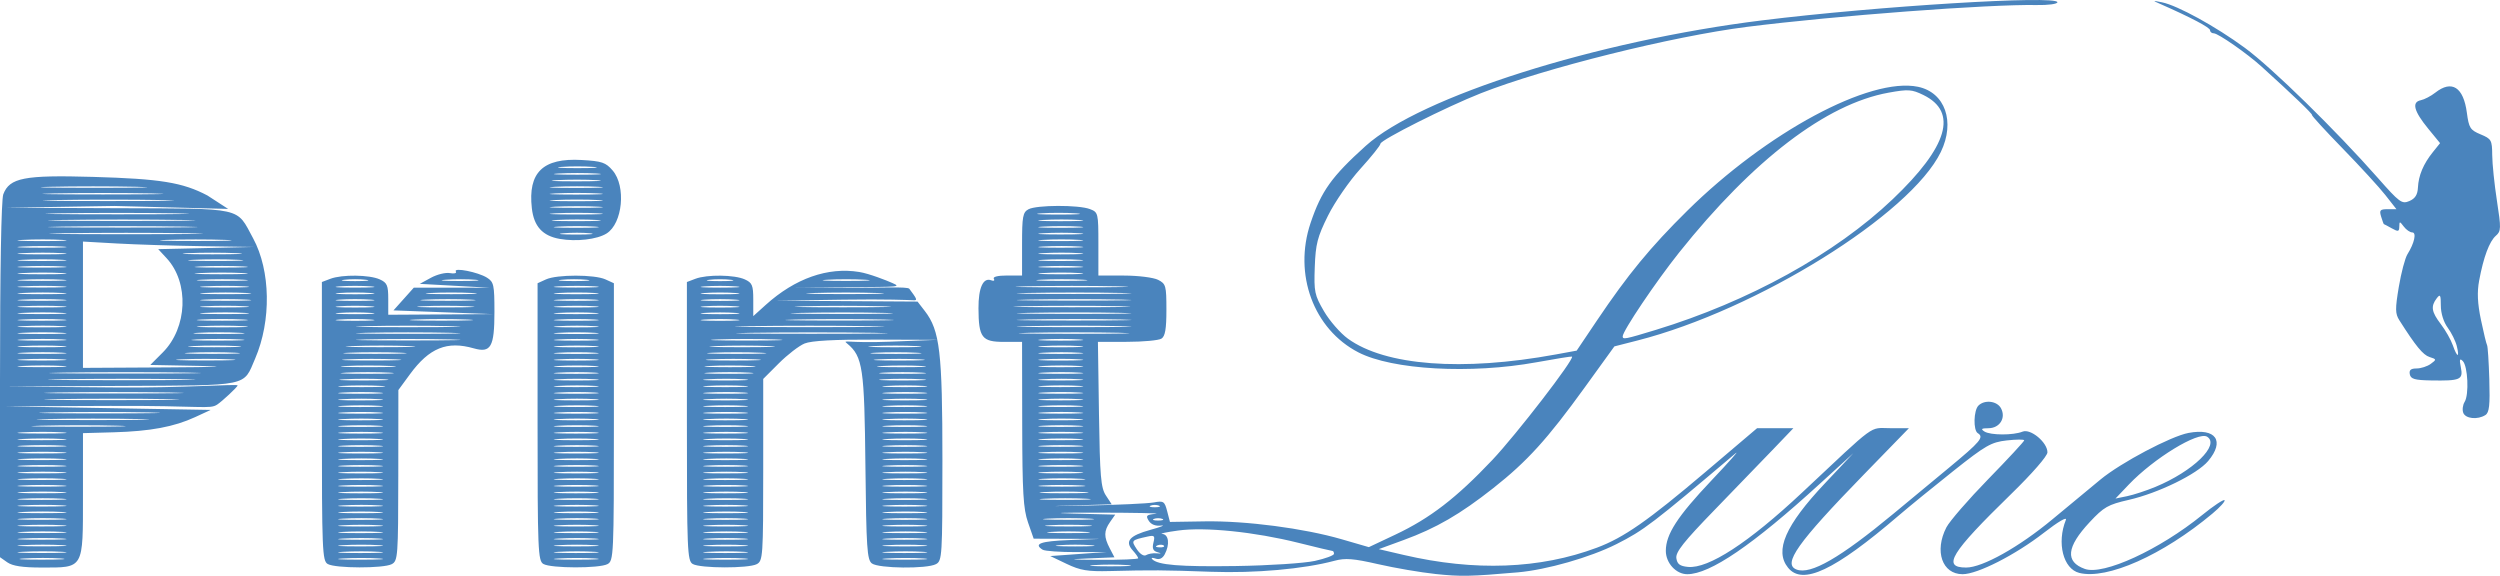 <?xml version="1.0" encoding="UTF-8" standalone="no"?>
<!-- Created with Inkscape (http://www.inkscape.org/) -->

<svg
   xmlns:dc="http://purl.org/dc/elements/1.1/"
   xmlns:cc="http://creativecommons.org/ns#"
   xmlns:rdf="http://www.w3.org/1999/02/22-rdf-syntax-ns#"
   xmlns:svg="http://www.w3.org/2000/svg"
   xmlns="http://www.w3.org/2000/svg"
   xmlns:sodipodi="http://sodipodi.sourceforge.net/DTD/sodipodi-0.dtd"
   xmlns:inkscape="http://www.inkscape.org/namespaces/inkscape"
   width="753.377"
   height="173.506"
   id="svg3866"
   version="1.1"
   inkscape:version="0.48.4 r9939"
   sodipodi:docname="New document 8">
  <defs
     id="defs3868" />
  <sodipodi:namedview
     id="base"
     pagecolor="#ffffff"
     bordercolor="#666666"
     borderopacity="1.0"
     inkscape:pageopacity="0.0"
     inkscape:pageshadow="2"
     inkscape:zoom="0.35"
     inkscape:cx="374.54562"
     inkscape:cy="58.181553"
     inkscape:document-units="px"
     inkscape:current-layer="layer1"
     showgrid="false"
     fit-margin-top="0"
     fit-margin-left="0"
     fit-margin-right="0"
     fit-margin-bottom="0"
     inkscape:window-width="1589"
     inkscape:window-height="840"
     inkscape:window-x="0"
     inkscape:window-y="27"
     inkscape:window-maximized="1" />
  <g
     inkscape:label="Layer 1"
     inkscape:groupmode="layer"
     id="layer1"
     transform="translate(-0.454,-417.038)">
    <path
       style="fill:#4a84bd;fill-opacity:1"
       d="m 432.954,589.998 c -4.4,-0.463 -12.132,-1.787 -17.183,-2.943 -7.497,-1.716 -9.919,-1.903 -13.19,-1.022 -9.2,2.477 -23.923,3.79 -37.127,3.311 -14.364,-0.521 -17.841,-0.546 -30.555,-0.219 -6.684,0.172 -8.897,-0.195 -13,-2.156 l -4.945,-2.364 8.5,-0.611 8.5,-0.611 -9.04,0.03 c -4.972,0.017 -9.584,-0.306 -10.25,-0.718 -2.865,-1.771 -0.629,-2.58 8.04,-2.908 l 9.25,-0.35 -10,-0.034 -10,-0.034 -1.706,-4.902 c -1.425,-4.093 -1.713,-8.984 -1.75,-29.652 l -0.044,-24.75 -5.465,0 c -6.641,0 -7.627,-1.296 -7.669,-10.082 -0.03,-6.231 1.412,-9.409 3.846,-8.475 0.765,0.294 1.117,0.089 0.781,-0.454 -0.368,-0.596 1.199,-0.989 3.948,-0.989 l 4.559,0 0,-9.465 c 0,-8.334 0.231,-9.588 1.934,-10.5 2.448,-1.31 15.104,-1.351 18.501,-0.06 2.506,0.953 2.565,1.196 2.565,10.5 l 0,9.525 7.75,0.015 c 4.273,0.008 8.872,0.586 10.25,1.289 2.342,1.194 2.5,1.764 2.5,9.023 0,5.8 -0.377,7.987 -1.5,8.696 -0.825,0.521 -5.469,0.954 -10.32,0.962 l -8.82,0.015 0.32,21.797 c 0.275,18.743 0.566,22.172 2.074,24.471 l 1.754,2.674 -12.754,0.376 c -7.015,0.207 -4.879,0.215 4.746,0.019 9.625,-0.196 18.937,-0.625 20.694,-0.952 2.947,-0.549 3.259,-0.345 4.032,2.639 l 0.838,3.234 10.468,-0.169 c 12.416,-0.201 29.854,2.075 41.259,5.384 l 8.209,2.382 8,-3.774 c 10.432,-4.922 18.361,-11.025 29.193,-22.471 7.26,-7.671 24.845,-30.488 24.033,-31.182 -0.124,-0.106 -4.951,0.668 -10.726,1.72 -19.776,3.603 -43.422,2.288 -53.639,-2.984 -13.507,-6.969 -19.631,-23.528 -14.42,-38.99 3.248,-9.637 6.357,-13.986 16.611,-23.231 16.454,-14.836 69.522,-31.644 119.448,-37.831 34.552,-4.282 89,-7.623 89,-5.461 0,0.529 -2.812,0.909 -6.25,0.843 -14.367,-0.275 -60.747,3.217 -87.25,6.568 -22.55,2.852 -61.057,12.453 -80.215,20.001 -10.329,4.069 -30.285,14.102 -30.285,15.225 0,0.49 -2.721,3.889 -6.046,7.553 -3.334,3.673 -7.708,10.002 -9.75,14.108 -3.197,6.427 -3.744,8.547 -3.997,15.5 -0.271,7.451 -0.063,8.449 2.778,13.319 1.689,2.895 4.933,6.613 7.208,8.261 11.271,8.165 34.456,9.928 62.624,4.763 l 6.317,-1.158 6.098,-9.065 c 9.306,-13.834 16.116,-22.11 27.21,-33.065 23.964,-23.663 55.063,-40.378 69.543,-37.378 8.181,1.695 11.286,10.554 6.885,19.645 -9.103,18.805 -55.451,47.615 -91.371,56.797 l -7,1.789 -8.911,12.331 c -11.31,15.651 -17.376,22.331 -27.582,30.378 -10.002,7.886 -17.201,12.056 -27.006,15.644 l -7.5,2.744 7.5,1.748 c 21.382,4.983 41.047,4.246 58.226,-2.182 8.116,-3.037 15.38,-8.103 32.774,-22.859 l 15.5,-13.149 5.471,-0.004 5.471,-0.004 -5.986,6.25 c -3.292,3.438 -11.302,11.728 -17.801,18.423 -9.256,9.537 -11.744,12.677 -11.486,14.5 0.254,1.794 1.055,2.397 3.5,2.634 6.155,0.597 18.299,-7.306 34.343,-22.35 22.857,-21.433 20.163,-19.458 26.542,-19.458 l 5.704,0 -13.555,13.935 c -20.08,20.643 -24.597,27.018 -20.309,28.663 4.235,1.625 13.105,-3.484 29.2,-16.818 3.797,-3.146 11.292,-9.354 16.654,-13.795 9.627,-7.973 10.712,-9.272 8.75,-10.485 -1.396,-0.863 -1.252,-6.848 0.2,-8.3 1.859,-1.859 5.613,-1.418 6.8,0.8 1.562,2.919 -0.374,5.996 -3.785,6.015 -2.12,0.012 -2.386,0.228 -1.215,0.985 1.795,1.16 8.699,1.186 11.5,0.043 2.419,-0.987 7.5,3.238 7.5,6.237 0,1.108 -4.576,6.365 -10.937,12.563 -18.273,17.806 -20.936,22.157 -13.559,22.157 4.914,0 15.864,-6.123 25.996,-14.536 4.95,-4.111 11.475,-9.514 14.5,-12.007 6.152,-5.071 21.192,-13.027 26.511,-14.025 8.256,-1.549 11.019,2.408 5.915,8.473 -3.32,3.945 -15,9.657 -23.927,11.7 -6.273,1.436 -7.497,2.135 -11.79,6.734 -6.976,7.474 -7.431,11.94 -1.433,14.078 5.578,1.989 22.443,-5.764 35.383,-16.264 3.388,-2.749 6.404,-4.755 6.702,-4.456 0.298,0.298 -1.349,2.123 -3.66,4.055 -14.944,12.49 -31.731,19.965 -40.113,17.862 -4.843,-1.216 -6.825,-9.042 -4.042,-15.963 0.437,-1.087 -2.309,0.519 -6.651,3.889 -8.579,6.658 -19.971,12.462 -24.463,12.462 -6.161,0 -8.569,-6.949 -4.888,-14.106 0.96,-1.867 6.63,-8.404 12.6,-14.528 5.97,-6.124 10.854,-11.39 10.854,-11.703 0,-0.313 -2.362,-0.302 -5.25,0.025 -4.716,0.533 -6.354,1.47 -16.096,9.203 -5.965,4.735 -13.39,10.789 -16.5,13.453 -19.347,16.574 -28.948,21.099 -33.318,15.703 -4.154,-5.13 -0.818,-12.776 11.084,-25.403 l 8.58,-9.103 -10,9.135 c -20.266,18.514 -33.18,27.325 -40.047,27.325 -3.371,0 -6.453,-3.363 -6.453,-7.04 0,-4.987 3.489,-10.369 13.745,-21.201 5.342,-5.642 8.598,-9.314 7.234,-8.159 -24.945,21.136 -27.633,23.187 -35.823,27.321 -7.92,3.998 -21.083,7.769 -29.746,8.521 -14.435,1.254 -17.129,1.307 -24.91,0.488 z m -92.716,-2.665 c -2.594,-0.205 -7.094,-0.207 -10,-0.005 -2.906,0.203 -0.784,0.371 4.716,0.373 5.5,0.003 7.878,-0.163 5.284,-0.368 z m 56.466,-1.268 c 3.163,-0.701 5.75,-1.662 5.75,-2.136 0,-0.474 -0.207,-0.862 -0.46,-0.862 -0.253,0 -4.865,-1.1 -10.25,-2.444 -13.263,-3.31 -28.129,-4.828 -36.29,-3.705 -3.575,0.492 -5.713,0.952 -4.75,1.022 1.969,0.143 2.33,3.174 0.735,6.155 -0.659,1.232 -1.624,1.679 -2.75,1.275 -0.954,-0.342 -1.42,-0.273 -1.036,0.153 1.616,1.791 8.324,2.345 25.301,2.088 9.9,-0.15 20.587,-0.846 23.75,-1.546 z m -53.25,-0.797 c 0,-0.299 -0.73,-1.35 -1.621,-2.335 -2.506,-2.769 -1.063,-4.467 5.291,-6.221 3.207,-0.885 4.655,-1.467 3.218,-1.292 -1.675,0.203 -3.01,-0.32 -3.72,-1.457 -0.965,-1.546 -0.694,-1.814 2.112,-2.085 1.771,-0.171 -6.005,-0.331 -17.28,-0.355 -11.275,-0.024 -14.746,0.101 -7.714,0.279 l 12.786,0.324 -1.536,2.193 c -1.901,2.713 -1.925,4.48 -0.11,7.959 l 1.414,2.711 -8.17,0.346 c -6.168,0.261 -5.291,0.362 3.58,0.411 6.463,0.036 11.75,-0.179 11.75,-0.478 z m 5.5,-1.491 c 1.585,0.127 1.637,0.055 0.249,-0.348 -1.273,-0.37 -1.589,-1.151 -1.159,-2.865 0.517,-2.061 0.297,-2.291 -1.749,-1.838 -4.973,1.103 -5.013,1.149 -3.266,3.815 0.95,1.45 2.126,2.207 2.785,1.793 0.627,-0.394 2.041,-0.644 3.141,-0.556 z m -19.75,-2.445 c -2.612,-0.206 -6.888,-0.206 -9.5,0 -2.612,0.206 -0.475,0.375 4.75,0.375 5.225,0 7.362,-0.169 4.75,-0.375 z m 21.979,0.131 c -0.332,-0.332 -1.195,-0.368 -1.917,-0.079 -0.798,0.319 -0.561,0.556 0.604,0.604 1.054,0.043 1.645,-0.193 1.312,-0.525 z m -23.479,-4.133 c -2.888,-0.202 -7.612,-0.202 -10.5,0 -2.888,0.202 -0.525,0.367 5.25,0.367 5.775,0 8.137,-0.165 5.25,-0.367 z m 0.5,-2.002 c -3.163,-0.198 -8.338,-0.198 -11.5,0 -3.163,0.198 -0.575,0.361 5.75,0.361 6.325,0 8.912,-0.162 5.75,-0.361 z m 0.5,-2.001 c -3.438,-0.195 -9.062,-0.195 -12.5,0 -3.438,0.195 -0.625,0.355 6.25,0.355 6.875,0 9.688,-0.16 6.25,-0.355 z m 22,0.078 c -0.688,-0.277 -1.812,-0.277 -2.5,0 -0.688,0.277 -0.125,0.504 1.25,0.504 1.375,0 1.938,-0.227 1.25,-0.504 z m -1,-4 c -0.688,-0.277 -1.812,-0.277 -2.5,0 -0.688,0.277 -0.125,0.504 1.25,0.504 1.375,0 1.938,-0.227 1.25,-0.504 z m -22,-2.078 c -3.438,-0.195 -9.062,-0.195 -12.5,0 -3.438,0.195 -0.625,0.355 6.25,0.355 6.875,0 9.688,-0.16 6.25,-0.355 z m 322.25,-3.546 c 11.36,-4.7 19.593,-12.684 15.615,-15.143 -2.683,-1.658 -16.089,6.539 -23.615,14.44 l -4,4.199 3.5,-0.714 c 1.925,-0.393 5.75,-1.645 8.5,-2.783 z m -322.711,1.548 c -3.141,-0.198 -8.541,-0.199 -12,-0.004 -3.459,0.196 -0.889,0.358 5.711,0.36 6.6,0.002 9.43,-0.158 6.289,-0.356 z m -1.039,-2.001 c -3.163,-0.198 -8.338,-0.198 -11.5,0 -3.163,0.198 -0.575,0.361 5.75,0.361 6.325,0 8.912,-0.162 5.75,-0.361 z m 0,-2 c -3.163,-0.198 -8.338,-0.198 -11.5,0 -3.163,0.198 -0.575,0.361 5.75,0.361 6.325,0 8.912,-0.162 5.75,-0.361 z m -0.463,-1.997 c -2.867,-0.201 -7.817,-0.203 -11,-0.004 -3.183,0.199 -0.837,0.364 5.213,0.366 6.05,0.002 8.654,-0.161 5.787,-0.362 z m 0,-2 c -2.867,-0.201 -7.817,-0.203 -11,-0.004 -3.183,0.199 -0.837,0.364 5.213,0.366 6.05,0.002 8.654,-0.161 5.787,-0.362 z m 0,-2 c -2.867,-0.201 -7.817,-0.203 -11,-0.004 -3.183,0.199 -0.837,0.364 5.213,0.366 6.05,0.002 8.654,-0.161 5.787,-0.362 z m 0,-2 c -2.867,-0.201 -7.817,-0.203 -11,-0.004 -3.183,0.199 -0.837,0.364 5.213,0.366 6.05,0.002 8.654,-0.161 5.787,-0.362 z m 0,-2 c -2.867,-0.201 -7.817,-0.203 -11,-0.004 -3.183,0.199 -0.837,0.364 5.213,0.366 6.05,0.002 8.654,-0.161 5.787,-0.362 z m 0,-2 c -2.867,-0.201 -7.817,-0.203 -11,-0.004 -3.183,0.199 -0.837,0.364 5.213,0.366 6.05,0.002 8.654,-0.161 5.787,-0.362 z m 0,-2 c -2.867,-0.201 -7.817,-0.203 -11,-0.004 -3.183,0.199 -0.837,0.364 5.213,0.366 6.05,0.002 8.654,-0.161 5.787,-0.362 z m 0,-2 c -2.867,-0.201 -7.817,-0.203 -11,-0.004 -3.183,0.199 -0.837,0.364 5.213,0.366 6.05,0.002 8.654,-0.161 5.787,-0.362 z m 0,-2 c -2.867,-0.201 -7.817,-0.203 -11,-0.004 -3.183,0.199 -0.837,0.364 5.213,0.366 6.05,0.002 8.654,-0.161 5.787,-0.362 z m 0,-2 c -2.867,-0.201 -7.817,-0.203 -11,-0.004 -3.183,0.199 -0.837,0.364 5.213,0.366 6.05,0.002 8.654,-0.161 5.787,-0.362 z m 0,-2 c -2.867,-0.201 -7.817,-0.203 -11,-0.004 -3.183,0.199 -0.837,0.364 5.213,0.366 6.05,0.002 8.654,-0.161 5.787,-0.362 z m 0,-2 c -2.867,-0.201 -7.817,-0.203 -11,-0.004 -3.183,0.199 -0.837,0.364 5.213,0.366 6.05,0.002 8.654,-0.161 5.787,-0.362 z m 0,-2 c -2.867,-0.201 -7.817,-0.203 -11,-0.004 -3.183,0.199 -0.837,0.364 5.213,0.366 6.05,0.002 8.654,-0.161 5.787,-0.362 z m 0,-2 c -2.867,-0.201 -7.817,-0.203 -11,-0.004 -3.183,0.199 -0.837,0.364 5.213,0.366 6.05,0.002 8.654,-0.161 5.787,-0.362 z m 0,-2 c -2.867,-0.201 -7.817,-0.203 -11,-0.004 -3.183,0.199 -0.837,0.364 5.213,0.366 6.05,0.002 8.654,-0.161 5.787,-0.362 z m 0,-2 c -2.867,-0.201 -7.817,-0.203 -11,-0.004 -3.183,0.199 -0.837,0.364 5.213,0.366 6.05,0.002 8.654,-0.161 5.787,-0.362 z m 0,-2 c -2.867,-0.201 -7.817,-0.203 -11,-0.004 -3.183,0.199 -0.837,0.364 5.213,0.366 6.05,0.002 8.654,-0.161 5.787,-0.362 z m 0,-2 c -2.867,-0.201 -7.817,-0.203 -11,-0.004 -3.183,0.199 -0.837,0.364 5.213,0.366 6.05,0.002 8.654,-0.161 5.787,-0.362 z m 0,-2 c -2.867,-0.201 -7.817,-0.203 -11,-0.004 -3.183,0.199 -0.837,0.364 5.213,0.366 6.05,0.002 8.654,-0.161 5.787,-0.362 z m 0,-2 c -2.867,-0.201 -7.817,-0.203 -11,-0.004 -3.183,0.199 -0.837,0.364 5.213,0.366 6.05,0.002 8.654,-0.161 5.787,-0.362 z m 0,-2 c -2.867,-0.201 -7.817,-0.203 -11,-0.004 -3.183,0.199 -0.837,0.364 5.213,0.366 6.05,0.002 8.654,-0.161 5.787,-0.362 z m 173.662,-2.872 c 28.046,-8.553 54.154,-22.953 71.421,-39.392 16.668,-15.868 19.732,-26.277 9.244,-31.398 -3.494,-1.706 -4.555,-1.777 -10.5,-0.703 -18.75,3.387 -40.776,20.202 -63.11,48.177 -6.974,8.736 -17.004,23.634 -17.004,25.258 0,1.012 0.727,0.87 9.948,-1.942 z m -161.639,0.861 c -7.255,-0.171 -19.405,-0.171 -27,-9.7e-4 -7.595,0.17 -1.66,0.31 13.19,0.31 14.85,5.4e-4 21.064,-0.139 13.81,-0.309 z m 0.501,-2 c -7.529,-0.17 -20.129,-0.17 -28,-9.2e-4 -7.871,0.169 -1.71,0.308 13.69,0.308 15.4,5.1e-4 21.84,-0.138 14.31,-0.308 z m 0,-2 c -7.529,-0.17 -20.129,-0.17 -28,-9.2e-4 -7.871,0.169 -1.71,0.308 13.69,0.308 15.4,5.1e-4 21.84,-0.138 14.31,-0.308 z m 0,-2 c -7.529,-0.17 -20.129,-0.17 -28,-9.2e-4 -7.871,0.169 -1.71,0.308 13.69,0.308 15.4,5.1e-4 21.84,-0.138 14.31,-0.308 z m -0.56,-2.001 c -7.838,-0.169 -20.663,-0.169 -28.5,0 -7.838,0.169 -1.425,0.307 14.25,0.307 15.675,0 22.087,-0.138 14.25,-0.307 z m 0.56,-1.999 c -7.529,-0.17 -20.129,-0.17 -28,-9.2e-4 -7.871,0.169 -1.71,0.308 13.69,0.308 15.4,5.1e-4 21.84,-0.138 14.31,-0.308 z m 0,-2 c -7.529,-0.17 -20.129,-0.17 -28,-9.2e-4 -7.871,0.169 -1.71,0.308 13.69,0.308 15.4,5.1e-4 21.84,-0.138 14.31,-0.308 z m -1.06,-2 c -7.562,-0.17 -19.938,-0.17 -27.5,0 -7.562,0.17 -1.375,0.309 13.75,0.309 15.125,0 21.312,-0.139 13.75,-0.309 z m -10.5,-1.993 c -3.438,-0.195 -9.062,-0.195 -12.5,0 -3.438,0.195 -0.625,0.355 6.25,0.355 6.875,0 9.688,-0.16 6.25,-0.355 z m -0.963,-1.996 c -2.867,-0.201 -7.817,-0.203 -11,-0.004 -3.183,0.199 -0.837,0.364 5.213,0.366 6.05,0.002 8.654,-0.161 5.787,-0.362 z m 0,-2 c -2.867,-0.201 -7.817,-0.203 -11,-0.004 -3.183,0.199 -0.837,0.364 5.213,0.366 6.05,0.002 8.654,-0.161 5.787,-0.362 z m 0,-2 c -2.867,-0.201 -7.817,-0.203 -11,-0.004 -3.183,0.199 -0.837,0.364 5.213,0.366 6.05,0.002 8.654,-0.161 5.787,-0.362 z m 0,-2 c -2.867,-0.201 -7.817,-0.203 -11,-0.004 -3.183,0.199 -0.837,0.364 5.213,0.366 6.05,0.002 8.654,-0.161 5.787,-0.362 z m 0,-2 c -2.867,-0.201 -7.817,-0.203 -11,-0.004 -3.183,0.199 -0.837,0.364 5.213,0.366 6.05,0.002 8.654,-0.161 5.787,-0.362 z m 0,-2 c -2.867,-0.201 -7.817,-0.203 -11,-0.004 -3.183,0.199 -0.837,0.364 5.213,0.366 6.05,0.002 8.654,-0.161 5.787,-0.362 z m 0,-2 c -2.867,-0.201 -7.817,-0.203 -11,-0.004 -3.183,0.199 -0.837,0.364 5.213,0.366 6.05,0.002 8.654,-0.161 5.787,-0.362 z m 0,-2 c -2.867,-0.201 -7.817,-0.203 -11,-0.004 -3.183,0.199 -0.837,0.364 5.213,0.366 6.05,0.002 8.654,-0.161 5.787,-0.362 z m 0,-2 c -2.867,-0.201 -7.817,-0.203 -11,-0.004 -3.183,0.199 -0.837,0.364 5.213,0.366 6.05,0.002 8.654,-0.161 5.787,-0.362 z m -1.037,-2.001 c -2.888,-0.202 -7.612,-0.202 -10.5,0 -2.888,0.202 -0.525,0.367 5.25,0.367 5.775,0 8.137,-0.165 5.25,-0.367 z M 2.677,586.51 l -2.223,-1.557 0,-53.378 c 0,-32.938 0.381,-54.379 0.994,-55.992 1.892,-4.978 6.3,-5.833 27.006,-5.24 20.357,0.583 27.003,1.661 34.5,5.598 l 6.25,4.054 -34.25,-0.891 -33,0.537 33.855,0.137 c 38.462,0.156 35.76,-0.444 40.931,9.089 5.268,9.711 5.523,24.797 0.613,36.211 -3.684,8.563 -1.235,8.064 -40.533,8.262 l -34.867,0.176 34.25,0.288 c 18.837,0.158 35.857,-1.106 35.857,-0.626 0,0.48 -4.735,4.848 -6.156,5.78 -2.28,1.494 -4.356,0.281 -32.286,0.397 l -31.665,0.132 31,0.539 31,0.539 -4.688,2.166 c -6.349,2.934 -13.528,4.272 -24.559,4.578 l -9.246,0.256 -0.004,18.693 c -0.004,22.452 0.366,21.807 -12.503,21.807 -5.672,0 -8.713,-0.461 -10.277,-1.557 z m 16.064,-1.179 c -2.867,-0.201 -7.817,-0.203 -11,-0.004 -3.183,0.199 -0.837,0.364 5.213,0.366 6.05,0.002 8.654,-0.161 5.787,-0.362 z m 0.503,-2.002 c -3.141,-0.198 -8.541,-0.199 -12,-0.004 -3.459,0.196 -0.889,0.358 5.711,0.36 6.6,0.002 9.43,-0.158 6.289,-0.356 z m 0,-2 c -3.141,-0.198 -8.541,-0.199 -12,-0.004 -3.459,0.196 -0.889,0.358 5.711,0.36 6.6,0.002 9.43,-0.158 6.289,-0.356 z m 0,-2 c -3.141,-0.198 -8.541,-0.199 -12,-0.004 -3.459,0.196 -0.889,0.358 5.711,0.36 6.6,0.002 9.43,-0.158 6.289,-0.356 z m 0,-2 c -3.141,-0.198 -8.541,-0.199 -12,-0.004 -3.459,0.196 -0.889,0.358 5.711,0.36 6.6,0.002 9.43,-0.158 6.289,-0.356 z m 0,-2 c -3.141,-0.198 -8.541,-0.199 -12,-0.004 -3.459,0.196 -0.889,0.358 5.711,0.36 6.6,0.002 9.43,-0.158 6.289,-0.356 z m 0,-2 c -3.141,-0.198 -8.541,-0.199 -12,-0.004 -3.459,0.196 -0.889,0.358 5.711,0.36 6.6,0.002 9.43,-0.158 6.289,-0.356 z m 0,-2 c -3.141,-0.198 -8.541,-0.199 -12,-0.004 -3.459,0.196 -0.889,0.358 5.711,0.36 6.6,0.002 9.43,-0.158 6.289,-0.356 z m 0,-2 c -3.141,-0.198 -8.541,-0.199 -12,-0.004 -3.459,0.196 -0.889,0.358 5.711,0.36 6.6,0.002 9.43,-0.158 6.289,-0.356 z m 0,-2 c -3.141,-0.198 -8.541,-0.199 -12,-0.004 -3.459,0.196 -0.889,0.358 5.711,0.36 6.6,0.002 9.43,-0.158 6.289,-0.356 z m 0,-2 c -3.141,-0.198 -8.541,-0.199 -12,-0.004 -3.459,0.196 -0.889,0.358 5.711,0.36 6.6,0.002 9.43,-0.158 6.289,-0.356 z m 0,-2 c -3.141,-0.198 -8.541,-0.199 -12,-0.004 -3.459,0.196 -0.889,0.358 5.711,0.36 6.6,0.002 9.43,-0.158 6.289,-0.356 z m 0,-2 c -3.141,-0.198 -8.541,-0.199 -12,-0.004 -3.459,0.196 -0.889,0.358 5.711,0.36 6.6,0.002 9.43,-0.158 6.289,-0.356 z m 0,-2 c -3.141,-0.198 -8.541,-0.199 -12,-0.004 -3.459,0.196 -0.889,0.358 5.711,0.36 6.6,0.002 9.43,-0.158 6.289,-0.356 z m 0,-2 c -3.141,-0.198 -8.541,-0.199 -12,-0.004 -3.459,0.196 -0.889,0.358 5.711,0.36 6.6,0.002 9.43,-0.158 6.289,-0.356 z m 0,-2 c -3.141,-0.198 -8.541,-0.199 -12,-0.004 -3.459,0.196 -0.889,0.358 5.711,0.36 6.6,0.002 9.43,-0.158 6.289,-0.356 z m 0,-2 c -3.141,-0.198 -8.541,-0.199 -12,-0.004 -3.459,0.196 -0.889,0.358 5.711,0.36 6.6,0.002 9.43,-0.158 6.289,-0.356 z m 0,-2 c -3.141,-0.198 -8.541,-0.199 -12,-0.004 -3.459,0.196 -0.889,0.358 5.711,0.36 6.6,0.002 9.43,-0.158 6.289,-0.356 z m 0,-2 c -3.141,-0.198 -8.541,-0.199 -12,-0.004 -3.459,0.196 -0.889,0.358 5.711,0.36 6.6,0.002 9.43,-0.158 6.289,-0.356 z m 0,-2 c -3.141,-0.198 -8.541,-0.199 -12,-0.004 -3.459,0.196 -0.889,0.358 5.711,0.36 6.6,0.002 9.43,-0.158 6.289,-0.356 z m 16.517,-2.008 c -6.156,-0.175 -16.506,-0.176 -23,-10e-4 -6.494,0.174 -1.456,0.318 11.194,0.318 12.65,7e-4 17.963,-0.142 11.806,-0.317 z m 6.444,-2.002 c -7.562,-0.17 -19.938,-0.17 -27.5,0 -7.563,0.17 -1.375,0.309 13.75,0.309 15.125,0 21.312,-0.139 13.75,-0.309 z m 3,-2 c -8.113,-0.168 -21.387,-0.168 -29.5,0 -8.113,0.168 -1.475,0.306 14.75,0.306 16.225,0 22.863,-0.138 14.75,-0.306 z m 5.564,-4 c -8.903,-0.166 -23.753,-0.166 -33,-6.9e-4 -9.247,0.165 -1.964,0.301 16.186,0.301 18.15,3.8e-4 25.716,-0.135 16.814,-0.3 z m 0.872,-2.001 c -9.523,-0.165 -24.823,-0.164 -34,6.6e-4 -9.177,0.165 -1.386,0.299 17.314,0.299 18.7,-3.6e-4 26.209,-0.135 16.686,-0.3 z m 3.629,-4 c -9.727,-0.164 -25.927,-0.164 -36,-5.9e-4 -10.073,0.163 -2.115,0.297 17.685,0.297 19.8,3.2e-4 28.042,-0.133 18.315,-0.297 z m 1.5,-2 c -10.002,-0.163 -26.652,-0.163 -37,-5.6e-4 -10.348,0.163 -2.165,0.296 18.185,0.296 20.35,3.1e-4 28.817,-0.133 18.815,-0.296 z m -37.526,-1.99 c -3.141,-0.198 -8.541,-0.199 -12,-0.004 -3.459,0.196 -0.889,0.358 5.711,0.36 6.6,0.002 9.43,-0.158 6.289,-0.356 z m 41.604,-0.013 -15.107,-0.299 3.747,-3.747 c 7.468,-7.468 8.027,-21.031 1.17,-28.425 l -2.525,-2.722 14.411,-0.332 14.411,-0.332 -15.5,-0.233 c -8.525,-0.128 -20.113,-0.494 -25.75,-0.812 l -10.25,-0.579 0,19.032 0,19.032 25.25,-0.142 c 15.287,-0.086 19.289,-0.26 10.143,-0.441 z M 19.244,525.329 c -3.141,-0.198 -8.541,-0.199 -12,-0.004 -3.459,0.196 -0.889,0.358 5.711,0.36 6.6,0.002 9.43,-0.158 6.289,-0.356 z m 50.461,-0.005 c -3.987,-0.19 -10.512,-0.19 -14.5,0 -3.987,0.19 -0.725,0.345 7.25,0.345 7.975,0 11.238,-0.155 7.25,-0.345 z m -50.461,-1.995 c -3.141,-0.198 -8.541,-0.199 -12,-0.004 -3.459,0.196 -0.889,0.358 5.711,0.36 6.6,0.002 9.43,-0.158 6.289,-0.356 z m 51.961,-0.004 c -3.712,-0.192 -9.787,-0.192 -13.5,0 -3.712,0.192 -0.675,0.35 6.75,0.35 7.425,0 10.463,-0.157 6.75,-0.35 z m -51.961,-1.996 c -3.141,-0.198 -8.541,-0.199 -12,-0.004 -3.459,0.196 -0.889,0.358 5.711,0.36 6.6,0.002 9.43,-0.158 6.289,-0.356 z m 52.502,-0.001 c -3.415,-0.195 -9.265,-0.196 -13,-0.003 -3.735,0.193 -0.942,0.352 6.208,0.354 7.15,0.002 10.206,-0.156 6.792,-0.351 z m -52.502,-1.998 c -3.141,-0.198 -8.541,-0.199 -12,-0.004 -3.459,0.196 -0.889,0.358 5.711,0.36 6.6,0.002 9.43,-0.158 6.289,-0.356 z m 53.502,-10e-4 c -3.415,-0.195 -9.265,-0.196 -13,-0.003 -3.735,0.193 -0.942,0.352 6.208,0.354 7.15,0.002 10.206,-0.156 6.792,-0.351 z m -53.502,-1.998 c -3.141,-0.198 -8.541,-0.199 -12,-0.004 -3.459,0.196 -0.889,0.358 5.711,0.36 6.6,0.002 9.43,-0.158 6.289,-0.356 z m 53.461,-0.003 c -3.438,-0.195 -9.062,-0.195 -12.5,0 -3.438,0.195 -0.625,0.355 6.25,0.355 6.875,0 9.688,-0.16 6.25,-0.355 z m -53.461,-1.997 c -3.141,-0.198 -8.541,-0.199 -12,-0.004 -3.459,0.196 -0.889,0.358 5.711,0.36 6.6,0.002 9.43,-0.158 6.289,-0.356 z m 54.461,-0.003 c -3.438,-0.195 -9.062,-0.195 -12.5,0 -3.438,0.195 -0.625,0.355 6.25,0.355 6.875,0 9.688,-0.16 6.25,-0.355 z m -54.461,-1.997 c -3.141,-0.198 -8.541,-0.199 -12,-0.004 -3.459,0.196 -0.889,0.358 5.711,0.36 6.6,0.002 9.43,-0.158 6.289,-0.356 z m 54.461,-0.003 c -3.438,-0.195 -9.062,-0.195 -12.5,0 -3.438,0.195 -0.625,0.355 6.25,0.355 6.875,0 9.688,-0.16 6.25,-0.355 z m -54.461,-1.997 c -3.141,-0.198 -8.541,-0.199 -12,-0.004 -3.459,0.196 -0.889,0.358 5.711,0.36 6.6,0.002 9.43,-0.158 6.289,-0.356 z m 55,0 c -3.141,-0.198 -8.541,-0.199 -12,-0.004 -3.459,0.196 -0.889,0.358 5.711,0.36 6.6,0.002 9.43,-0.158 6.289,-0.356 z m -55,-2 c -3.141,-0.198 -8.541,-0.199 -12,-0.004 -3.459,0.196 -0.889,0.358 5.711,0.36 6.6,0.002 9.43,-0.158 6.289,-0.356 z m 55,0 c -3.141,-0.198 -8.541,-0.199 -12,-0.004 -3.459,0.196 -0.889,0.358 5.711,0.36 6.6,0.002 9.43,-0.158 6.289,-0.356 z m -55,-2 c -3.141,-0.198 -8.541,-0.199 -12,-0.004 -3.459,0.196 -0.889,0.358 5.711,0.36 6.6,0.002 9.43,-0.158 6.289,-0.356 z m 55.461,-0.003 c -3.438,-0.195 -9.062,-0.195 -12.5,0 -3.438,0.195 -0.625,0.355 6.25,0.355 6.875,0 9.688,-0.16 6.25,-0.355 z m -55.461,-1.997 c -3.141,-0.198 -8.541,-0.199 -12,-0.004 -3.459,0.196 -0.889,0.358 5.711,0.36 6.6,0.002 9.43,-0.158 6.289,-0.356 z m 55.461,-0.003 c -3.438,-0.195 -9.062,-0.195 -12.5,0 -3.438,0.195 -0.625,0.355 6.25,0.355 6.875,0 9.688,-0.16 6.25,-0.355 z m -55.461,-1.997 c -3.141,-0.198 -8.541,-0.199 -12,-0.004 -3.459,0.196 -0.889,0.358 5.711,0.36 6.6,0.002 9.43,-0.158 6.289,-0.356 z m 55,0 c -3.141,-0.198 -8.541,-0.199 -12,-0.004 -3.459,0.196 -0.889,0.358 5.711,0.36 6.6,0.002 9.43,-0.158 6.289,-0.356 z m -55,-2 c -3.141,-0.198 -8.541,-0.199 -12,-0.004 -3.459,0.196 -0.889,0.358 5.711,0.36 6.6,0.002 9.43,-0.158 6.289,-0.356 z m 54.461,-0.003 c -3.438,-0.195 -9.062,-0.195 -12.5,0 -3.438,0.195 -0.625,0.355 6.25,0.355 6.875,0 9.688,-0.16 6.25,-0.355 z m -54.461,-1.997 c -3.141,-0.198 -8.541,-0.199 -12,-0.004 -3.459,0.196 -0.889,0.358 5.711,0.36 6.6,0.002 9.43,-0.158 6.289,-0.356 z m 54.502,-10e-4 c -3.415,-0.195 -9.265,-0.196 -13,-0.003 -3.735,0.193 -0.942,0.352 6.208,0.354 7.15,0.002 10.206,-0.156 6.792,-0.351 z m -54.502,-1.998 c -3.141,-0.198 -8.541,-0.199 -12,-0.004 -3.459,0.196 -0.889,0.358 5.711,0.36 6.6,0.002 9.43,-0.158 6.289,-0.356 z m 54.502,-0.001 c -3.415,-0.195 -9.265,-0.196 -13,-0.003 -3.735,0.193 -0.942,0.352 6.208,0.354 7.15,0.002 10.206,-0.156 6.792,-0.351 z m -54.502,-1.998 c -3.141,-0.198 -8.541,-0.199 -12,-0.004 -3.459,0.196 -0.889,0.358 5.711,0.36 6.6,0.002 9.43,-0.158 6.289,-0.356 z m 52.961,-0.004 c -3.712,-0.192 -9.787,-0.192 -13.5,0 -3.712,0.192 -0.675,0.35 6.75,0.35 7.425,0 10.463,-0.157 6.75,-0.35 z m -52.961,-1.996 c -3.141,-0.198 -8.541,-0.199 -12,-0.004 -3.459,0.196 -0.889,0.358 5.711,0.36 6.6,0.002 9.43,-0.158 6.289,-0.356 z m 52.461,-0.005 c -3.987,-0.19 -10.512,-0.19 -14.5,0 -3.987,0.19 -0.725,0.345 7.25,0.345 7.975,0 11.238,-0.155 7.25,-0.345 z m -52.461,-1.995 c -3.141,-0.198 -8.541,-0.199 -12,-0.004 -3.459,0.196 -0.889,0.358 5.711,0.36 6.6,0.002 9.43,-0.158 6.289,-0.356 z m 0,-2 c -3.141,-0.198 -8.541,-0.199 -12,-0.004 -3.459,0.196 -0.889,0.358 5.711,0.36 6.6,0.002 9.43,-0.158 6.289,-0.356 z m 48.961,-0.007 c -4.812,-0.183 -12.688,-0.183 -17.5,0 -4.812,0.183 -0.875,0.333 8.75,0.333 9.625,0 13.562,-0.15 8.75,-0.333 z m -11,-2.004 c -10.312,-0.163 -27.188,-0.163 -37.5,0 -10.313,0.163 -1.875,0.295 18.75,0.295 20.625,0 29.062,-0.133 18.75,-0.295 z m -1.5,-2 c -10.037,-0.163 -26.462,-0.163 -36.5,0 -10.038,0.163 -1.825,0.297 18.25,0.297 20.075,0 28.288,-0.133 18.25,-0.297 z m -0.435,-2 c -9.727,-0.164 -25.927,-0.164 -36,-5.9e-4 -10.073,0.163 -2.115,0.297 17.685,0.297 19.8,3.2e-4 28.042,-0.133 18.315,-0.297 z m -2.129,-2.001 c -9.798,-0.164 -25.548,-0.164 -35,6.2e-4 -9.452,0.164 -1.435,0.298 17.814,0.298 19.25,-3.4e-4 26.983,-0.135 17.186,-0.299 z m -3.873,-3.999 c -8.628,-0.166 -23.028,-0.167 -32,-7.3e-4 -8.972,0.166 -1.913,0.302 15.687,0.302 17.6,4e-4 24.941,-0.135 16.313,-0.302 z m -3.063,-1.998 c -8.113,-0.168 -21.387,-0.168 -29.5,0 -8.113,0.168 -1.475,0.306 14.75,0.306 16.225,0 22.863,-0.138 14.75,-0.306 z m -4.559,-2 c -7.32,-0.171 -19.02,-0.171 -26,10e-4 -6.98,0.172 -0.991,0.312 13.309,0.311 14.3,-5.7e-4 20.011,-0.141 12.691,-0.312 z m 57.559,113.668 c -1.623,-0.945 -1.75,-4.073 -1.75,-42.994 l 0,-41.975 2.565,-0.975 c 3.502,-1.332 11.785,-1.228 14.888,0.185 2.209,1.006 2.547,1.791 2.547,5.908 l 0,4.748 15.75,-0.096 15.75,-0.096 -14.963,-0.562 -14.963,-0.562 3.064,-3.426 3.064,-3.426 11.398,0.008 11.398,0.008 -10.5,-0.582 -10.5,-0.582 3.378,-1.842 c 1.858,-1.013 4.432,-1.641 5.72,-1.394 1.288,0.246 2.086,0.034 1.773,-0.472 -0.82,-1.326 6.672,0.146 9.379,1.844 2.059,1.291 2.25,2.166 2.25,10.316 0,10.575 -1.073,12.461 -6.245,10.978 -8.029,-2.303 -13.39,-0.129 -19.194,7.783 l -3.512,4.787 -0.025,25.715 c -0.024,24.386 -0.125,25.768 -1.959,26.75 -2.48,1.327 -17.018,1.294 -19.316,-0.045 z m 15.537,-1.656 c -2.867,-0.201 -7.817,-0.203 -11,-0.004 -3.183,0.199 -0.837,0.364 5.213,0.366 6.05,0.002 8.654,-0.161 5.787,-0.362 z m 0,-2 c -2.867,-0.201 -7.817,-0.203 -11,-0.004 -3.183,0.199 -0.837,0.364 5.213,0.366 6.05,0.002 8.654,-0.161 5.787,-0.362 z m 0,-2 c -2.867,-0.201 -7.817,-0.203 -11,-0.004 -3.183,0.199 -0.837,0.364 5.213,0.366 6.05,0.002 8.654,-0.161 5.787,-0.362 z m 0,-2 c -2.867,-0.201 -7.817,-0.203 -11,-0.004 -3.183,0.199 -0.837,0.364 5.213,0.366 6.05,0.002 8.654,-0.161 5.787,-0.362 z m 0,-2 c -2.867,-0.201 -7.817,-0.203 -11,-0.004 -3.183,0.199 -0.837,0.364 5.213,0.366 6.05,0.002 8.654,-0.161 5.787,-0.362 z m 0,-2 c -2.867,-0.201 -7.817,-0.203 -11,-0.004 -3.183,0.199 -0.837,0.364 5.213,0.366 6.05,0.002 8.654,-0.161 5.787,-0.362 z m 0,-2 c -2.867,-0.201 -7.817,-0.203 -11,-0.004 -3.183,0.199 -0.837,0.364 5.213,0.366 6.05,0.002 8.654,-0.161 5.787,-0.362 z m 0,-2 c -2.867,-0.201 -7.817,-0.203 -11,-0.004 -3.183,0.199 -0.837,0.364 5.213,0.366 6.05,0.002 8.654,-0.161 5.787,-0.362 z m 0,-2 c -2.867,-0.201 -7.817,-0.203 -11,-0.004 -3.183,0.199 -0.837,0.364 5.213,0.366 6.05,0.002 8.654,-0.161 5.787,-0.362 z m 0,-2 c -2.867,-0.201 -7.817,-0.203 -11,-0.004 -3.183,0.199 -0.837,0.364 5.213,0.366 6.05,0.002 8.654,-0.161 5.787,-0.362 z m 0,-2 c -2.867,-0.201 -7.817,-0.203 -11,-0.004 -3.183,0.199 -0.837,0.364 5.213,0.366 6.05,0.002 8.654,-0.161 5.787,-0.362 z m 0,-2 c -2.867,-0.201 -7.817,-0.203 -11,-0.004 -3.183,0.199 -0.837,0.364 5.213,0.366 6.05,0.002 8.654,-0.161 5.787,-0.362 z m 0,-2 c -2.867,-0.201 -7.817,-0.203 -11,-0.004 -3.183,0.199 -0.837,0.364 5.213,0.366 6.05,0.002 8.654,-0.161 5.787,-0.362 z m 0,-2 c -2.867,-0.201 -7.817,-0.203 -11,-0.004 -3.183,0.199 -0.837,0.364 5.213,0.366 6.05,0.002 8.654,-0.161 5.787,-0.362 z m 0,-2 c -2.867,-0.201 -7.817,-0.203 -11,-0.004 -3.183,0.199 -0.837,0.364 5.213,0.366 6.05,0.002 8.654,-0.161 5.787,-0.362 z m 0,-2 c -2.867,-0.201 -7.817,-0.203 -11,-0.004 -3.183,0.199 -0.837,0.364 5.213,0.366 6.05,0.002 8.654,-0.161 5.787,-0.362 z m 0,-2 c -2.867,-0.201 -7.817,-0.203 -11,-0.004 -3.183,0.199 -0.837,0.364 5.213,0.366 6.05,0.002 8.654,-0.161 5.787,-0.362 z m 0,-2 c -2.867,-0.201 -7.817,-0.203 -11,-0.004 -3.183,0.199 -0.837,0.364 5.213,0.366 6.05,0.002 8.654,-0.161 5.787,-0.362 z m 0,-2 c -2.867,-0.201 -7.817,-0.203 -11,-0.004 -3.183,0.199 -0.837,0.364 5.213,0.366 6.05,0.002 8.654,-0.161 5.787,-0.362 z m 0,-2 c -2.867,-0.201 -7.817,-0.203 -11,-0.004 -3.183,0.199 -0.837,0.364 5.213,0.366 6.05,0.002 8.654,-0.161 5.787,-0.362 z m 0,-2 c -2.867,-0.201 -7.817,-0.203 -11,-0.004 -3.183,0.199 -0.837,0.364 5.213,0.366 6.05,0.002 8.654,-0.161 5.787,-0.362 z m 0,-2 c -2.867,-0.201 -7.817,-0.203 -11,-0.004 -3.183,0.199 -0.837,0.364 5.213,0.366 6.05,0.002 8.654,-0.161 5.787,-0.362 z m 0,-2 c -2.867,-0.201 -7.817,-0.203 -11,-0.004 -3.183,0.199 -0.837,0.364 5.213,0.366 6.05,0.002 8.654,-0.161 5.787,-0.362 z m 0,-2 c -2.867,-0.201 -7.817,-0.203 -11,-0.004 -3.183,0.199 -0.837,0.364 5.213,0.366 6.05,0.002 8.654,-0.161 5.787,-0.362 z m 0,-2 c -2.867,-0.201 -7.817,-0.203 -11,-0.004 -3.183,0.199 -0.837,0.364 5.213,0.366 6.05,0.002 8.654,-0.161 5.787,-0.362 z m 0,-2 c -2.867,-0.201 -7.817,-0.203 -11,-0.004 -3.183,0.199 -0.837,0.364 5.213,0.366 6.05,0.002 8.654,-0.161 5.787,-0.362 z m 0.463,-2.003 c -3.163,-0.198 -8.338,-0.198 -11.5,0 -3.163,0.198 -0.575,0.361 5.75,0.361 6.325,0 8.912,-0.162 5.75,-0.361 z m 1.039,-1.999 c -3.141,-0.198 -8.541,-0.199 -12,-0.004 -3.459,0.196 -0.889,0.358 5.711,0.36 6.6,0.002 9.43,-0.158 6.289,-0.356 z m 1.502,-2.002 c -3.415,-0.195 -9.265,-0.196 -13,-0.003 -3.735,0.193 -0.942,0.352 6.208,0.354 7.15,0.002 10.206,-0.156 6.792,-0.351 z m 0.458,-2.002 c -3.712,-0.192 -9.787,-0.192 -13.5,0 -3.712,0.192 -0.675,0.35 6.75,0.35 7.425,0 10.463,-0.157 6.75,-0.35 z m 1.5,-2.001 c -3.987,-0.19 -10.512,-0.19 -14.5,0 -3.987,0.19 -0.725,0.345 7.25,0.345 7.975,0 11.238,-0.155 7.25,-0.345 z m 1.5,-2.001 c -4.263,-0.187 -11.238,-0.187 -15.5,0 -4.263,0.187 -0.775,0.341 7.75,0.341 8.525,0 12.012,-0.153 7.75,-0.341 z m 2.549,-2 c -4.51,-0.185 -12.16,-0.186 -17,-0.002 -4.84,0.184 -1.149,0.335 8.201,0.336 9.35,10e-4 13.31,-0.149 8.799,-0.334 z m 12.451,-2.004 c -7.013,-0.172 -18.488,-0.172 -25.5,0 -7.013,0.172 -1.275,0.313 12.75,0.313 14.025,0 19.762,-0.141 12.75,-0.313 z m 0,-2 c -7.013,-0.172 -18.488,-0.172 -25.5,0 -7.013,0.172 -1.275,0.313 12.75,0.313 14.025,0 19.762,-0.141 12.75,-0.313 z m 0,-2 c -7.013,-0.172 -18.488,-0.172 -25.5,0 -7.013,0.172 -1.275,0.313 12.75,0.313 14.025,0 19.762,-0.141 12.75,-0.313 z m -24,-1.988 c -2.612,-0.206 -6.888,-0.206 -9.5,0 -2.612,0.206 -0.475,0.375 4.75,0.375 5.225,0 7.362,-0.169 4.75,-0.375 z m 29,-0.008 c -4.263,-0.187 -11.238,-0.187 -15.5,0 -4.263,0.187 -0.775,0.341 7.75,0.341 8.525,0 12.012,-0.153 7.75,-0.341 z m -29,-1.992 c -2.612,-0.206 -6.888,-0.206 -9.5,0 -2.612,0.206 -0.475,0.375 4.75,0.375 5.225,0 7.362,-0.169 4.75,-0.375 z m 0,-2 c -2.612,-0.206 -6.888,-0.206 -9.5,0 -2.612,0.206 -0.475,0.375 4.75,0.375 5.225,0 7.362,-0.169 4.75,-0.375 z m 29.456,-0.008 c -4.012,-0.19 -10.312,-0.189 -14,0.003 -3.688,0.192 -0.406,0.348 7.294,0.346 7.7,-0.002 10.718,-0.159 6.706,-0.349 z m -29.456,-1.992 c -2.612,-0.206 -6.888,-0.206 -9.5,0 -2.612,0.206 -0.475,0.375 4.75,0.375 5.225,0 7.362,-0.169 4.75,-0.375 z m 30,-0.007 c -3.712,-0.192 -9.787,-0.192 -13.5,0 -3.712,0.192 -0.675,0.35 6.75,0.35 7.425,0 10.463,-0.157 6.75,-0.35 z m -30,-1.993 c -2.612,-0.206 -6.888,-0.206 -9.5,0 -2.612,0.206 -0.475,0.375 4.75,0.375 5.225,0 7.362,-0.169 4.75,-0.375 z m 30.5,-0.005 c -3.438,-0.195 -9.062,-0.195 -12.5,0 -3.438,0.195 -0.625,0.355 6.25,0.355 6.875,0 9.688,-0.16 6.25,-0.355 z m -30.5,-1.995 c -2.612,-0.206 -6.888,-0.206 -9.5,0 -2.612,0.206 -0.475,0.375 4.75,0.375 5.225,0 7.362,-0.169 4.75,-0.375 z m -1.5,-1.988 c -1.788,-0.222 -4.713,-0.222 -6.5,0 -1.788,0.222 -0.325,0.403 3.25,0.403 3.575,0 5.037,-0.181 3.25,-0.403 z m 33.03,-0.007 c -2.321,-0.21 -6.371,-0.212 -9,-0.006 -2.629,0.207 -0.73,0.378 4.22,0.381 4.95,0.003 7.101,-0.166 4.78,-0.376 z m 20.47,85.65 c -1.622,-0.945 -1.75,-4.064 -1.75,-42.809 l 0,-41.79 2.547,-1.161 c 3.289,-1.499 14.617,-1.499 17.906,0 l 2.547,1.161 0,41.804 c 0,40.307 -0.069,41.841 -1.934,42.839 -2.48,1.327 -17.018,1.294 -19.316,-0.045 z m 15.537,-1.656 c -2.867,-0.201 -7.817,-0.203 -11,-0.004 -3.183,0.199 -0.837,0.364 5.213,0.366 6.05,0.002 8.654,-0.161 5.787,-0.362 z m 0,-2 c -2.867,-0.201 -7.817,-0.203 -11,-0.004 -3.183,0.199 -0.837,0.364 5.213,0.366 6.05,0.002 8.654,-0.161 5.787,-0.362 z m 0,-2 c -2.867,-0.201 -7.817,-0.203 -11,-0.004 -3.183,0.199 -0.837,0.364 5.213,0.366 6.05,0.002 8.654,-0.161 5.787,-0.362 z m 0,-2 c -2.867,-0.201 -7.817,-0.203 -11,-0.004 -3.183,0.199 -0.837,0.364 5.213,0.366 6.05,0.002 8.654,-0.161 5.787,-0.362 z m 0,-2 c -2.867,-0.201 -7.817,-0.203 -11,-0.004 -3.183,0.199 -0.837,0.364 5.213,0.366 6.05,0.002 8.654,-0.161 5.787,-0.362 z m 0,-2 c -2.867,-0.201 -7.817,-0.203 -11,-0.004 -3.183,0.199 -0.837,0.364 5.213,0.366 6.05,0.002 8.654,-0.161 5.787,-0.362 z m 0,-2 c -2.867,-0.201 -7.817,-0.203 -11,-0.004 -3.183,0.199 -0.837,0.364 5.213,0.366 6.05,0.002 8.654,-0.161 5.787,-0.362 z m 0,-2 c -2.867,-0.201 -7.817,-0.203 -11,-0.004 -3.183,0.199 -0.837,0.364 5.213,0.366 6.05,0.002 8.654,-0.161 5.787,-0.362 z m 0,-2 c -2.867,-0.201 -7.817,-0.203 -11,-0.004 -3.183,0.199 -0.837,0.364 5.213,0.366 6.05,0.002 8.654,-0.161 5.787,-0.362 z m 0,-2 c -2.867,-0.201 -7.817,-0.203 -11,-0.004 -3.183,0.199 -0.837,0.364 5.213,0.366 6.05,0.002 8.654,-0.161 5.787,-0.362 z m 0,-2 c -2.867,-0.201 -7.817,-0.203 -11,-0.004 -3.183,0.199 -0.837,0.364 5.213,0.366 6.05,0.002 8.654,-0.161 5.787,-0.362 z m 0,-2 c -2.867,-0.201 -7.817,-0.203 -11,-0.004 -3.183,0.199 -0.837,0.364 5.213,0.366 6.05,0.002 8.654,-0.161 5.787,-0.362 z m 0,-2 c -2.867,-0.201 -7.817,-0.203 -11,-0.004 -3.183,0.199 -0.837,0.364 5.213,0.366 6.05,0.002 8.654,-0.161 5.787,-0.362 z m 0,-2 c -2.867,-0.201 -7.817,-0.203 -11,-0.004 -3.183,0.199 -0.837,0.364 5.213,0.366 6.05,0.002 8.654,-0.161 5.787,-0.362 z m 0,-2 c -2.867,-0.201 -7.817,-0.203 -11,-0.004 -3.183,0.199 -0.837,0.364 5.213,0.366 6.05,0.002 8.654,-0.161 5.787,-0.362 z m 0,-2 c -2.867,-0.201 -7.817,-0.203 -11,-0.004 -3.183,0.199 -0.837,0.364 5.213,0.366 6.05,0.002 8.654,-0.161 5.787,-0.362 z m 0,-2 c -2.867,-0.201 -7.817,-0.203 -11,-0.004 -3.183,0.199 -0.837,0.364 5.213,0.366 6.05,0.002 8.654,-0.161 5.787,-0.362 z m 0,-2 c -2.867,-0.201 -7.817,-0.203 -11,-0.004 -3.183,0.199 -0.837,0.364 5.213,0.366 6.05,0.002 8.654,-0.161 5.787,-0.362 z m 0,-2 c -2.867,-0.201 -7.817,-0.203 -11,-0.004 -3.183,0.199 -0.837,0.364 5.213,0.366 6.05,0.002 8.654,-0.161 5.787,-0.362 z m 0,-2 c -2.867,-0.201 -7.817,-0.203 -11,-0.004 -3.183,0.199 -0.837,0.364 5.213,0.366 6.05,0.002 8.654,-0.161 5.787,-0.362 z m 0,-2 c -2.867,-0.201 -7.817,-0.203 -11,-0.004 -3.183,0.199 -0.837,0.364 5.213,0.366 6.05,0.002 8.654,-0.161 5.787,-0.362 z m 0,-2 c -2.867,-0.201 -7.817,-0.203 -11,-0.004 -3.183,0.199 -0.837,0.364 5.213,0.366 6.05,0.002 8.654,-0.161 5.787,-0.362 z m 0,-2 c -2.867,-0.201 -7.817,-0.203 -11,-0.004 -3.183,0.199 -0.837,0.364 5.213,0.366 6.05,0.002 8.654,-0.161 5.787,-0.362 z m 0,-2 c -2.867,-0.201 -7.817,-0.203 -11,-0.004 -3.183,0.199 -0.837,0.364 5.213,0.366 6.05,0.002 8.654,-0.161 5.787,-0.362 z m 0,-2 c -2.867,-0.201 -7.817,-0.203 -11,-0.004 -3.183,0.199 -0.837,0.364 5.213,0.366 6.05,0.002 8.654,-0.161 5.787,-0.362 z m 0,-2 c -2.867,-0.201 -7.817,-0.203 -11,-0.004 -3.183,0.199 -0.837,0.364 5.213,0.366 6.05,0.002 8.654,-0.161 5.787,-0.362 z m 0,-2 c -2.867,-0.201 -7.817,-0.203 -11,-0.004 -3.183,0.199 -0.837,0.364 5.213,0.366 6.05,0.002 8.654,-0.161 5.787,-0.362 z m 0,-2 c -2.867,-0.201 -7.817,-0.203 -11,-0.004 -3.183,0.199 -0.837,0.364 5.213,0.366 6.05,0.002 8.654,-0.161 5.787,-0.362 z m 0,-2 c -2.867,-0.201 -7.817,-0.203 -11,-0.004 -3.183,0.199 -0.837,0.364 5.213,0.366 6.05,0.002 8.654,-0.161 5.787,-0.362 z m 0,-2 c -2.867,-0.201 -7.817,-0.203 -11,-0.004 -3.183,0.199 -0.837,0.364 5.213,0.366 6.05,0.002 8.654,-0.161 5.787,-0.362 z m 0,-2 c -2.867,-0.201 -7.817,-0.203 -11,-0.004 -3.183,0.199 -0.837,0.364 5.213,0.366 6.05,0.002 8.654,-0.161 5.787,-0.362 z m 0,-2 c -2.867,-0.201 -7.817,-0.203 -11,-0.004 -3.183,0.199 -0.837,0.364 5.213,0.366 6.05,0.002 8.654,-0.161 5.787,-0.362 z m 0,-2 c -2.867,-0.201 -7.817,-0.203 -11,-0.004 -3.183,0.199 -0.837,0.364 5.213,0.366 6.05,0.002 8.654,-0.161 5.787,-0.362 z m 0,-2 c -2.867,-0.201 -7.817,-0.203 -11,-0.004 -3.183,0.199 -0.837,0.364 5.213,0.366 6.05,0.002 8.654,-0.161 5.787,-0.362 z m 0,-2 c -2.867,-0.201 -7.817,-0.203 -11,-0.004 -3.183,0.199 -0.837,0.364 5.213,0.366 6.05,0.002 8.654,-0.161 5.787,-0.362 z m 0,-2 c -2.867,-0.201 -7.817,-0.203 -11,-0.004 -3.183,0.199 -0.837,0.364 5.213,0.366 6.05,0.002 8.654,-0.161 5.787,-0.362 z m 0,-2 c -2.867,-0.201 -7.817,-0.203 -11,-0.004 -3.183,0.199 -0.837,0.364 5.213,0.366 6.05,0.002 8.654,-0.161 5.787,-0.362 z m 0,-2 c -2.867,-0.201 -7.817,-0.203 -11,-0.004 -3.183,0.199 -0.837,0.364 5.213,0.366 6.05,0.002 8.654,-0.161 5.787,-0.362 z m 0,-2 c -2.867,-0.201 -7.817,-0.203 -11,-0.004 -3.183,0.199 -0.837,0.364 5.213,0.366 6.05,0.002 8.654,-0.161 5.787,-0.362 z m 0,-2 c -2.867,-0.201 -7.817,-0.203 -11,-0.004 -3.183,0.199 -0.837,0.364 5.213,0.366 6.05,0.002 8.654,-0.161 5.787,-0.362 z m 0,-2 c -2.867,-0.201 -7.817,-0.203 -11,-0.004 -3.183,0.199 -0.837,0.364 5.213,0.366 6.05,0.002 8.654,-0.161 5.787,-0.362 z m 0,-2 c -2.867,-0.201 -7.817,-0.203 -11,-0.004 -3.183,0.199 -0.837,0.364 5.213,0.366 6.05,0.002 8.654,-0.161 5.787,-0.362 z m -2.537,-1.992 c -2.062,-0.216 -5.438,-0.216 -7.5,0 -2.062,0.216 -0.375,0.392 3.75,0.392 4.125,0 5.812,-0.177 3.75,-0.392 z m 32,85.648 c -1.623,-0.945 -1.75,-4.073 -1.75,-42.994 l 0,-41.975 2.565,-0.975 c 3.502,-1.332 11.785,-1.228 14.888,0.185 2.231,1.016 2.547,1.776 2.547,6.116 l 0,4.956 3.75,-3.384 c 8.859,-7.994 18.726,-11.469 28.182,-9.925 3.063,0.5 8.302,2.58 9.952,3.314 2.712,1.206 2.266,1.165 -12.857,1.271 l -16.527,0.116 16.642,0.062 c 9.153,0.034 17.36,-0.403 17.884,0.3 2.129,2.86 2.544,3.511 1.457,3.467 -1.786,-0.072 -8.357,-0.377 -21.233,-0.186 l -20.75,0.307 21.5,0.135 21.5,0.135 2.204,2.851 c 4.526,5.856 5.296,12.394 5.296,44.978 0,28.888 -0.087,30.301 -1.934,31.29 -2.76,1.477 -17.315,1.315 -19.326,-0.215 -1.441,-1.097 -1.679,-4.684 -1.941,-29.25 -0.316,-29.581 -0.753,-33.081 -5.518,-37.025 -1.516,-1.255 0.145,-0.043 12.81,-0.538 l 14.408,-0.563 -18.5,-0.07 c -12.566,-0.048 -19.471,0.327 -21.527,1.169 -1.665,0.681 -5.152,3.364 -7.75,5.962 l -4.723,4.723 0,27.386 c 0,26.052 -0.094,27.436 -1.934,28.421 -2.48,1.327 -17.018,1.294 -19.316,-0.045 z m 15.537,-1.656 c -2.867,-0.201 -7.817,-0.203 -11,-0.004 -3.183,0.199 -0.837,0.364 5.213,0.366 6.05,0.002 8.654,-0.161 5.787,-0.362 z m 54,0 c -2.867,-0.201 -7.817,-0.203 -11,-0.004 -3.183,0.199 -0.837,0.364 5.213,0.366 6.05,0.002 8.654,-0.161 5.787,-0.362 z m -54,-2 c -2.867,-0.201 -7.817,-0.203 -11,-0.004 -3.183,0.199 -0.837,0.364 5.213,0.366 6.05,0.002 8.654,-0.161 5.787,-0.362 z m 54,0 c -2.867,-0.201 -7.817,-0.203 -11,-0.004 -3.183,0.199 -0.837,0.364 5.213,0.366 6.05,0.002 8.654,-0.161 5.787,-0.362 z m -54,-2 c -2.867,-0.201 -7.817,-0.203 -11,-0.004 -3.183,0.199 -0.837,0.364 5.213,0.366 6.05,0.002 8.654,-0.161 5.787,-0.362 z m 54,0 c -2.867,-0.201 -7.817,-0.203 -11,-0.004 -3.183,0.199 -0.837,0.364 5.213,0.366 6.05,0.002 8.654,-0.161 5.787,-0.362 z m -54,-2 c -2.867,-0.201 -7.817,-0.203 -11,-0.004 -3.183,0.199 -0.837,0.364 5.213,0.366 6.05,0.002 8.654,-0.161 5.787,-0.362 z m 54,0 c -2.867,-0.201 -7.817,-0.203 -11,-0.004 -3.183,0.199 -0.837,0.364 5.213,0.366 6.05,0.002 8.654,-0.161 5.787,-0.362 z m -54,-2 c -2.867,-0.201 -7.817,-0.203 -11,-0.004 -3.183,0.199 -0.837,0.364 5.213,0.366 6.05,0.002 8.654,-0.161 5.787,-0.362 z m 54,0 c -2.867,-0.201 -7.817,-0.203 -11,-0.004 -3.183,0.199 -0.837,0.364 5.213,0.366 6.05,0.002 8.654,-0.161 5.787,-0.362 z m -54,-2 c -2.867,-0.201 -7.817,-0.203 -11,-0.004 -3.183,0.199 -0.837,0.364 5.213,0.366 6.05,0.002 8.654,-0.161 5.787,-0.362 z m 54,0 c -2.867,-0.201 -7.817,-0.203 -11,-0.004 -3.183,0.199 -0.837,0.364 5.213,0.366 6.05,0.002 8.654,-0.161 5.787,-0.362 z m -54,-2 c -2.867,-0.201 -7.817,-0.203 -11,-0.004 -3.183,0.199 -0.837,0.364 5.213,0.366 6.05,0.002 8.654,-0.161 5.787,-0.362 z m 54,0 c -2.867,-0.201 -7.817,-0.203 -11,-0.004 -3.183,0.199 -0.837,0.364 5.213,0.366 6.05,0.002 8.654,-0.161 5.787,-0.362 z m -54,-2 c -2.867,-0.201 -7.817,-0.203 -11,-0.004 -3.183,0.199 -0.837,0.364 5.213,0.366 6.05,0.002 8.654,-0.161 5.787,-0.362 z m 54,0 c -2.867,-0.201 -7.817,-0.203 -11,-0.004 -3.183,0.199 -0.837,0.364 5.213,0.366 6.05,0.002 8.654,-0.161 5.787,-0.362 z m -54,-2 c -2.867,-0.201 -7.817,-0.203 -11,-0.004 -3.183,0.199 -0.837,0.364 5.213,0.366 6.05,0.002 8.654,-0.161 5.787,-0.362 z m 54,0 c -2.867,-0.201 -7.817,-0.203 -11,-0.004 -3.183,0.199 -0.837,0.364 5.213,0.366 6.05,0.002 8.654,-0.161 5.787,-0.362 z m -54,-2 c -2.867,-0.201 -7.817,-0.203 -11,-0.004 -3.183,0.199 -0.837,0.364 5.213,0.366 6.05,0.002 8.654,-0.161 5.787,-0.362 z m 54,0 c -2.867,-0.201 -7.817,-0.203 -11,-0.004 -3.183,0.199 -0.837,0.364 5.213,0.366 6.05,0.002 8.654,-0.161 5.787,-0.362 z m -54,-2 c -2.867,-0.201 -7.817,-0.203 -11,-0.004 -3.183,0.199 -0.837,0.364 5.213,0.366 6.05,0.002 8.654,-0.161 5.787,-0.362 z m 54,0 c -2.867,-0.201 -7.817,-0.203 -11,-0.004 -3.183,0.199 -0.837,0.364 5.213,0.366 6.05,0.002 8.654,-0.161 5.787,-0.362 z m -54,-2 c -2.867,-0.201 -7.817,-0.203 -11,-0.004 -3.183,0.199 -0.837,0.364 5.213,0.366 6.05,0.002 8.654,-0.161 5.787,-0.362 z m 54,0 c -2.867,-0.201 -7.817,-0.203 -11,-0.004 -3.183,0.199 -0.837,0.364 5.213,0.366 6.05,0.002 8.654,-0.161 5.787,-0.362 z m -54,-2 c -2.867,-0.201 -7.817,-0.203 -11,-0.004 -3.183,0.199 -0.837,0.364 5.213,0.366 6.05,0.002 8.654,-0.161 5.787,-0.362 z m 54,0 c -2.867,-0.201 -7.817,-0.203 -11,-0.004 -3.183,0.199 -0.837,0.364 5.213,0.366 6.05,0.002 8.654,-0.161 5.787,-0.362 z m -54,-2 c -2.867,-0.201 -7.817,-0.203 -11,-0.004 -3.183,0.199 -0.837,0.364 5.213,0.366 6.05,0.002 8.654,-0.161 5.787,-0.362 z m 54,0 c -2.867,-0.201 -7.817,-0.203 -11,-0.004 -3.183,0.199 -0.837,0.364 5.213,0.366 6.05,0.002 8.654,-0.161 5.787,-0.362 z m -54,-2 c -2.867,-0.201 -7.817,-0.203 -11,-0.004 -3.183,0.199 -0.837,0.364 5.213,0.366 6.05,0.002 8.654,-0.161 5.787,-0.362 z m 54,0 c -2.867,-0.201 -7.817,-0.203 -11,-0.004 -3.183,0.199 -0.837,0.364 5.213,0.366 6.05,0.002 8.654,-0.161 5.787,-0.362 z m -54,-2 c -2.867,-0.201 -7.817,-0.203 -11,-0.004 -3.183,0.199 -0.837,0.364 5.213,0.366 6.05,0.002 8.654,-0.161 5.787,-0.362 z m 54,0 c -2.867,-0.201 -7.817,-0.203 -11,-0.004 -3.183,0.199 -0.837,0.364 5.213,0.366 6.05,0.002 8.654,-0.161 5.787,-0.362 z m -54,-2 c -2.867,-0.201 -7.817,-0.203 -11,-0.004 -3.183,0.199 -0.837,0.364 5.213,0.366 6.05,0.002 8.654,-0.161 5.787,-0.362 z m 54,0 c -2.867,-0.201 -7.817,-0.203 -11,-0.004 -3.183,0.199 -0.837,0.364 5.213,0.366 6.05,0.002 8.654,-0.161 5.787,-0.362 z m -54,-2 c -2.867,-0.201 -7.817,-0.203 -11,-0.004 -3.183,0.199 -0.837,0.364 5.213,0.366 6.05,0.002 8.654,-0.161 5.787,-0.362 z m 54,0 c -2.867,-0.201 -7.817,-0.203 -11,-0.004 -3.183,0.199 -0.837,0.364 5.213,0.366 6.05,0.002 8.654,-0.161 5.787,-0.362 z m -54,-2 c -2.867,-0.201 -7.817,-0.203 -11,-0.004 -3.183,0.199 -0.837,0.364 5.213,0.366 6.05,0.002 8.654,-0.161 5.787,-0.362 z m 54,0 c -2.867,-0.201 -7.817,-0.203 -11,-0.004 -3.183,0.199 -0.837,0.364 5.213,0.366 6.05,0.002 8.654,-0.161 5.787,-0.362 z m -54,-2 c -2.867,-0.201 -7.817,-0.203 -11,-0.004 -3.183,0.199 -0.837,0.364 5.213,0.366 6.05,0.002 8.654,-0.161 5.787,-0.362 z m 54,0 c -2.867,-0.201 -7.817,-0.203 -11,-0.004 -3.183,0.199 -0.837,0.364 5.213,0.366 6.05,0.002 8.654,-0.161 5.787,-0.362 z m -54,-2 c -2.867,-0.201 -7.817,-0.203 -11,-0.004 -3.183,0.199 -0.837,0.364 5.213,0.366 6.05,0.002 8.654,-0.161 5.787,-0.362 z m 54,0 c -2.867,-0.201 -7.817,-0.203 -11,-0.004 -3.183,0.199 -0.837,0.364 5.213,0.366 6.05,0.002 8.654,-0.161 5.787,-0.362 z m -54,-2 c -2.867,-0.201 -7.817,-0.203 -11,-0.004 -3.183,0.199 -0.837,0.364 5.213,0.366 6.05,0.002 8.654,-0.161 5.787,-0.362 z m 54,0 c -2.867,-0.201 -7.817,-0.203 -11,-0.004 -3.183,0.199 -0.837,0.364 5.213,0.366 6.05,0.002 8.654,-0.161 5.787,-0.362 z m -54,-2 c -2.867,-0.201 -7.817,-0.203 -11,-0.004 -3.183,0.199 -0.837,0.364 5.213,0.366 6.05,0.002 8.654,-0.161 5.787,-0.362 z m 54,0 c -2.867,-0.201 -7.817,-0.203 -11,-0.004 -3.183,0.199 -0.837,0.364 5.213,0.366 6.05,0.002 8.654,-0.161 5.787,-0.362 z m -54,-2 c -2.867,-0.201 -7.817,-0.203 -11,-0.004 -3.183,0.199 -0.837,0.364 5.213,0.366 6.05,0.002 8.654,-0.161 5.787,-0.362 z m 54,0 c -2.867,-0.201 -7.817,-0.203 -11,-0.004 -3.183,0.199 -0.837,0.364 5.213,0.366 6.05,0.002 8.654,-0.161 5.787,-0.362 z m -54,-2 c -2.867,-0.201 -7.817,-0.203 -11,-0.004 -3.183,0.199 -0.837,0.364 5.213,0.366 6.05,0.002 8.654,-0.161 5.787,-0.362 z m 54,0 c -2.867,-0.201 -7.817,-0.203 -11,-0.004 -3.183,0.199 -0.837,0.364 5.213,0.366 6.05,0.002 8.654,-0.161 5.787,-0.362 z m -54,-2 c -2.867,-0.201 -7.817,-0.203 -11,-0.004 -3.183,0.199 -0.837,0.364 5.213,0.366 6.05,0.002 8.654,-0.161 5.787,-0.362 z m 54,0 c -2.867,-0.201 -7.817,-0.203 -11,-0.004 -3.183,0.199 -0.837,0.364 5.213,0.366 6.05,0.002 8.654,-0.161 5.787,-0.362 z m -54,-2 c -2.867,-0.201 -7.817,-0.203 -11,-0.004 -3.183,0.199 -0.837,0.364 5.213,0.366 6.05,0.002 8.654,-0.161 5.787,-0.362 z m 54,0 c -2.867,-0.201 -7.817,-0.203 -11,-0.004 -3.183,0.199 -0.837,0.364 5.213,0.366 6.05,0.002 8.654,-0.161 5.787,-0.362 z m -54,-2 c -2.867,-0.201 -7.817,-0.203 -11,-0.004 -3.183,0.199 -0.837,0.364 5.213,0.366 6.05,0.002 8.654,-0.161 5.787,-0.362 z m 53.463,-0.003 c -3.163,-0.198 -8.338,-0.198 -11.5,0 -3.163,0.198 -0.575,0.361 5.75,0.361 6.325,0 8.912,-0.162 5.75,-0.361 z m -51.961,-1.999 c -3.141,-0.198 -8.541,-0.199 -12,-0.004 -3.459,0.196 -0.889,0.358 5.711,0.36 6.6,0.002 9.43,-0.158 6.289,-0.356 z m 51.961,-10e-4 c -3.163,-0.198 -8.338,-0.198 -11.5,0 -3.163,0.198 -0.575,0.361 5.75,0.361 6.325,0 8.912,-0.162 5.75,-0.361 z m -51.5,-2.001 c -3.438,-0.195 -9.062,-0.195 -12.5,0 -3.438,0.195 -0.625,0.355 6.25,0.355 6.875,0 9.688,-0.16 6.25,-0.355 z m 51.539,0.003 c -3.141,-0.198 -8.541,-0.199 -12,-0.004 -3.459,0.196 -0.889,0.358 5.711,0.36 6.6,0.002 9.43,-0.158 6.289,-0.356 z m -50.039,-2.004 c -3.712,-0.192 -9.787,-0.192 -13.5,0 -3.712,0.192 -0.675,0.35 6.75,0.35 7.425,0 10.463,-0.157 6.75,-0.35 z m 49.5,10e-4 c -3.438,-0.195 -9.062,-0.195 -12.5,0 -3.438,0.195 -0.625,0.355 6.25,0.355 6.875,0 9.688,-0.16 6.25,-0.355 z m -48,-2.002 c -3.987,-0.19 -10.512,-0.19 -14.5,0 -3.987,0.19 -0.725,0.345 7.25,0.345 7.975,0 11.238,-0.155 7.25,-0.345 z m 47,0.002 c -3.438,-0.195 -9.062,-0.195 -12.5,0 -3.438,0.195 -0.625,0.355 6.25,0.355 6.875,0 9.688,-0.16 6.25,-0.355 z m -44.453,-2.002 c -4.236,-0.187 -11.436,-0.188 -16,-0.002 -4.564,0.186 -1.097,0.339 7.703,0.34 8.8,10e-4 12.534,-0.151 8.297,-0.338 z m 44.494,0.003 c -3.415,-0.195 -9.265,-0.196 -13,-0.003 -3.735,0.193 -0.942,0.352 6.208,0.354 7.15,0.002 10.206,-0.156 6.792,-0.351 z m -42.542,-2.005 c -4.812,-0.183 -12.688,-0.183 -17.5,0 -4.812,0.183 -0.875,0.333 8.75,0.333 9.625,0 13.562,-0.15 8.75,-0.333 z m 29.565,-2.004 c -10.002,-0.163 -26.652,-0.163 -37,-5.6e-4 -10.348,0.163 -2.165,0.296 18.185,0.296 20.35,3.1e-4 28.817,-0.133 18.815,-0.296 z m -1.065,-2 c -10.037,-0.163 -26.462,-0.163 -36.5,0 -10.037,0.163 -1.825,0.297 18.25,0.297 20.075,0 28.288,-0.133 18.25,-0.297 z m -40.5,-1.986 c -2.612,-0.206 -6.888,-0.206 -9.5,0 -2.612,0.206 -0.475,0.375 4.75,0.375 5.225,0 7.362,-0.169 4.75,-0.375 z m 44.5,-0.012 c -7.287,-0.171 -19.212,-0.171 -26.5,0 -7.287,0.171 -1.325,0.311 13.25,0.311 14.575,0 20.538,-0.14 13.25,-0.311 z m -44.5,-1.988 c -2.612,-0.206 -6.888,-0.206 -9.5,0 -2.612,0.206 -0.475,0.375 4.75,0.375 5.225,0 7.362,-0.169 4.75,-0.375 z m 44.558,-0.011 c -6.705,-0.173 -17.955,-0.173 -25,-0.001 -7.045,0.172 -1.558,0.313 12.192,0.314 13.75,6.1e-4 19.514,-0.14 12.808,-0.313 z m -44.558,-1.988 c -2.612,-0.206 -6.888,-0.206 -9.5,0 -2.612,0.206 -0.475,0.375 4.75,0.375 5.225,0 7.362,-0.169 4.75,-0.375 z m 44,-0.012 c -6.463,-0.174 -17.038,-0.174 -23.5,0 -6.463,0.174 -1.175,0.317 11.75,0.317 12.925,0 18.212,-0.143 11.75,-0.317 z m -44,-1.988 c -2.612,-0.206 -6.888,-0.206 -9.5,0 -2.612,0.206 -0.475,0.375 4.75,0.375 5.225,0 7.362,-0.169 4.75,-0.375 z m 0,-2 c -2.612,-0.206 -6.888,-0.206 -9.5,0 -2.612,0.206 -0.475,0.375 4.75,0.375 5.225,0 7.362,-0.169 4.75,-0.375 z m 42.552,-0.009 c -5.059,-0.181 -13.609,-0.182 -19,-0.002 -5.391,0.18 -1.252,0.328 9.198,0.329 10.45,9.6e-4 14.861,-0.146 9.802,-0.328 z m -42.552,-1.991 c -2.612,-0.206 -6.888,-0.206 -9.5,0 -2.612,0.206 -0.475,0.375 4.75,0.375 5.225,0 7.362,-0.169 4.75,-0.375 z m -1.5,-1.988 c -1.788,-0.222 -4.713,-0.222 -6.5,0 -1.788,0.222 -0.325,0.403 3.25,0.403 3.575,0 5.037,-0.181 3.25,-0.403 z m 40.5,-0.016 c -3.163,-0.198 -8.338,-0.198 -11.5,0 -3.163,0.198 -0.575,0.361 5.75,0.361 6.325,0 8.912,-0.162 5.75,-0.361 z m 481.561,40.107 c -0.345,-0.898 -0.159,-2.381 0.413,-3.297 1.365,-2.186 0.974,-10.773 -0.56,-12.307 -0.935,-0.935 -1.063,-0.51 -0.578,1.917 0.742,3.708 -0.125,4.083 -9.066,3.925 -4.847,-0.086 -6.045,-0.437 -6.323,-1.856 -0.25,-1.273 0.306,-1.75 2.039,-1.75 1.31,0 3.227,-0.618 4.26,-1.373 1.811,-1.324 1.798,-1.399 -0.346,-2.079 -1.973,-0.626 -4.132,-3.254 -9.108,-11.086 -1.252,-1.97 -1.273,-3.4 -0.154,-10.06 0.717,-4.27 1.89,-8.695 2.605,-9.833 2.094,-3.331 2.801,-6.569 1.436,-6.569 -0.664,0 -1.805,-0.787 -2.536,-1.75 -1.264,-1.666 -1.33,-1.665 -1.36,0.008 -0.028,1.529 -0.326,1.594 -2.282,0.5 -1.238,-0.692 -2.307,-1.258 -2.376,-1.258 -0.069,0 -0.437,-1.012 -0.817,-2.25 -0.597,-1.942 -0.328,-2.25 1.96,-2.25 l 2.651,0 -3.333,-4.25 c -1.833,-2.337 -7.626,-8.658 -12.873,-14.045 -5.246,-5.387 -9.406,-9.928 -9.243,-10.091 0.26,-0.26 -5.85,-6.124 -15.219,-14.607 -4.372,-3.958 -13.057,-10.007 -14.369,-10.007 -0.622,0 -1.131,-0.422 -1.131,-0.937 0,-0.805 -5.729,-3.826 -15,-7.909 -2.407,-1.06 -2.389,-1.079 0.5,-0.499 4.684,0.939 16.211,7.27 24.997,13.728 8.176,6.01 27.396,24.81 40.069,39.192 6.539,7.421 7.247,7.941 9.5,6.972 1.741,-0.749 2.477,-1.902 2.582,-4.047 0.181,-3.67 1.638,-7.133 4.503,-10.702 l 2.168,-2.702 -3.573,-4.36 c -4.32,-5.272 -5.037,-8.002 -2.251,-8.57 1.098,-0.224 3.071,-1.253 4.385,-2.286 4.98,-3.917 8.49,-1.683 9.516,6.055 0.608,4.587 1.001,5.205 4.138,6.515 3.263,1.363 3.467,1.729 3.501,6.249 0.019,2.641 0.661,8.851 1.426,13.801 1.282,8.298 1.257,9.117 -0.327,10.5 -1.959,1.711 -3.709,6.401 -5.034,13.493 -0.658,3.52 -0.505,6.843 0.543,11.874 0.801,3.842 1.63,7.267 1.842,7.609 0.212,0.343 0.516,5.011 0.676,10.375 0.231,7.739 -0.014,9.944 -1.185,10.685 -2.34,1.48 -5.981,1.115 -6.665,-0.669 z M 740.809,521.316 c -0.376,-1.512 -1.612,-4.011 -2.746,-5.553 -1.236,-1.68 -2.063,-4.337 -2.063,-6.63 0,-3.256 -0.185,-3.584 -1.241,-2.197 -1.845,2.424 -1.58,4.08 1.248,7.789 1.404,1.841 3.023,4.696 3.598,6.344 1.31,3.757 2.117,3.923 1.204,0.247 z M 169.127,489.031 c -5.182,-0.913 -7.784,-3.774 -8.4,-9.234 -1.217,-10.8 3.325,-15.205 14.999,-14.545 6.123,0.346 7.257,0.729 9.348,3.16 4.096,4.761 3.019,15.955 -1.826,18.986 -2.869,1.795 -9.109,2.517 -14.122,1.633 z m 9.104,-1.691 c -2.048,-0.215 -5.648,-0.218 -8,-0.007 -2.352,0.211 -0.676,0.387 3.724,0.391 4.4,0.004 6.324,-0.169 4.276,-0.384 z m 1.51,-2.009 c -2.867,-0.201 -7.817,-0.203 -11,-0.004 -3.183,0.199 -0.837,0.364 5.213,0.366 6.05,0.002 8.654,-0.161 5.787,-0.362 z m 0.503,-2.002 c -3.141,-0.198 -8.541,-0.199 -12,-0.004 -3.459,0.196 -0.889,0.358 5.711,0.36 6.6,0.002 9.43,-0.158 6.289,-0.356 z m 0.502,-2.002 c -3.415,-0.195 -9.265,-0.196 -13,-0.003 -3.735,0.193 -0.942,0.352 6.208,0.354 7.15,0.002 10.206,-0.156 6.792,-0.351 z m 0,-2 c -3.415,-0.195 -9.265,-0.196 -13,-0.003 -3.735,0.193 -0.942,0.352 6.208,0.354 7.15,0.002 10.206,-0.156 6.792,-0.351 z m 0,-2 c -3.415,-0.195 -9.265,-0.196 -13,-0.003 -3.735,0.193 -0.942,0.352 6.208,0.354 7.15,0.002 10.206,-0.156 6.792,-0.351 z m 0,-2 c -3.415,-0.195 -9.265,-0.196 -13,-0.003 -3.735,0.193 -0.942,0.352 6.208,0.354 7.15,0.002 10.206,-0.156 6.792,-0.351 z m 0,-2 c -3.415,-0.195 -9.265,-0.196 -13,-0.003 -3.735,0.193 -0.942,0.352 6.208,0.354 7.15,0.002 10.206,-0.156 6.792,-0.351 z m -0.502,-1.998 c -3.141,-0.198 -8.541,-0.199 -12,-0.004 -3.459,0.196 -0.889,0.358 5.711,0.36 6.6,0.002 9.43,-0.158 6.289,-0.356 z m -0.039,-2.001 c -3.163,-0.198 -8.338,-0.198 -11.5,0 -3.163,0.198 -0.575,0.361 5.75,0.361 6.325,0 8.912,-0.162 5.75,-0.361 z m -1,-1.996 c -2.612,-0.206 -6.888,-0.206 -9.5,0 -2.612,0.206 -0.475,0.375 4.75,0.375 5.225,0 7.362,-0.169 4.75,-0.375 z"
       id="path3853"
       inkscape:connector-curvature="0"
       sodipodi:nodetypes="cssssscccssscccsscssscscssssccsssscsscsssscsscssssssssssssssssssscssssscssscssscccsssscscssssssscsssssssssssssssssssssscsssscssssssscccccccssssscssssssssssssscsscsssscssscssssscccccssssssssssssssssssssssssssscssccsccsssssssscccccccccccccccccccccccccccccccccccccccccccccccccccccccccccccccccccccccccccccccccccccccccccccccccccccccccssssssssssssssssssssssssssssssssssssssssssscccccccccccccccccccccccccccccccccccccccccccccssssscsssscccsssscsssscccssccsscccccccsccccsccccsccccsccccsccccsccccsccccsccccsccccsccccsccccsccccsccccsccccsccccsccccsccccsccccsccccsccssssssssssssssssssssssssccsccscsscccsscccssccsccssssccsccssssccscccccccccscccccccccsccssssccsccssssccsccssssccsccccsccccsccccsccccsccssssccsccssssccsccccsccccsccssssccscccccccccscccccccccsccssssccsccssssccsccccsccsssssssssssssssssssssssssssscsscccscssscccccccccccssssssscssccccccccccccccccccccccccccccccccccccccccccccccccccccccccccccccccccccccccccccccccccccccccccccccccccccccccccccccccccccccccccccccccccccssssccscccccccsssssssssssscccccsssssssssssssssssssssssssssscccccssssssssssssssssssssssssccscccscsscssccccccccccccccccccccccccccccccccccccccccccccccccccccccccccccccccccccccccccccccccccccccccccccccccccccccccccccccccccccccccccccccccccccccccccccccccccccccccccccccccccccccccccccccccccccccccccccccccccccccccccccccccccccsssscscssscsssscsssscccsscsssscssscsscccccccccccccccccccccccccccccccccccccccccccccccccccccccccccccccccccccccccccccccccccccccccccccccccccccccccccccccccccccccccccccccccccccccccccccccccccccccccccccccccccccccccccccccccccccccccccccccccccccccccccccccccccccccccccccccccccccccccccccccccccccccccccccccccccccccccccccccccccccssssccsccssssssssccsccssssssssssssssssccccccccccssssssssssssssssssssssssccsccssssssssssssssssccsccsssssssssssssssssssssssssscsssscssscssssssssscsssssssssscssssssssssssssssccccccccccccscccccccccccccccccccccccccccccsccssssssss" />
  </g>
</svg>
